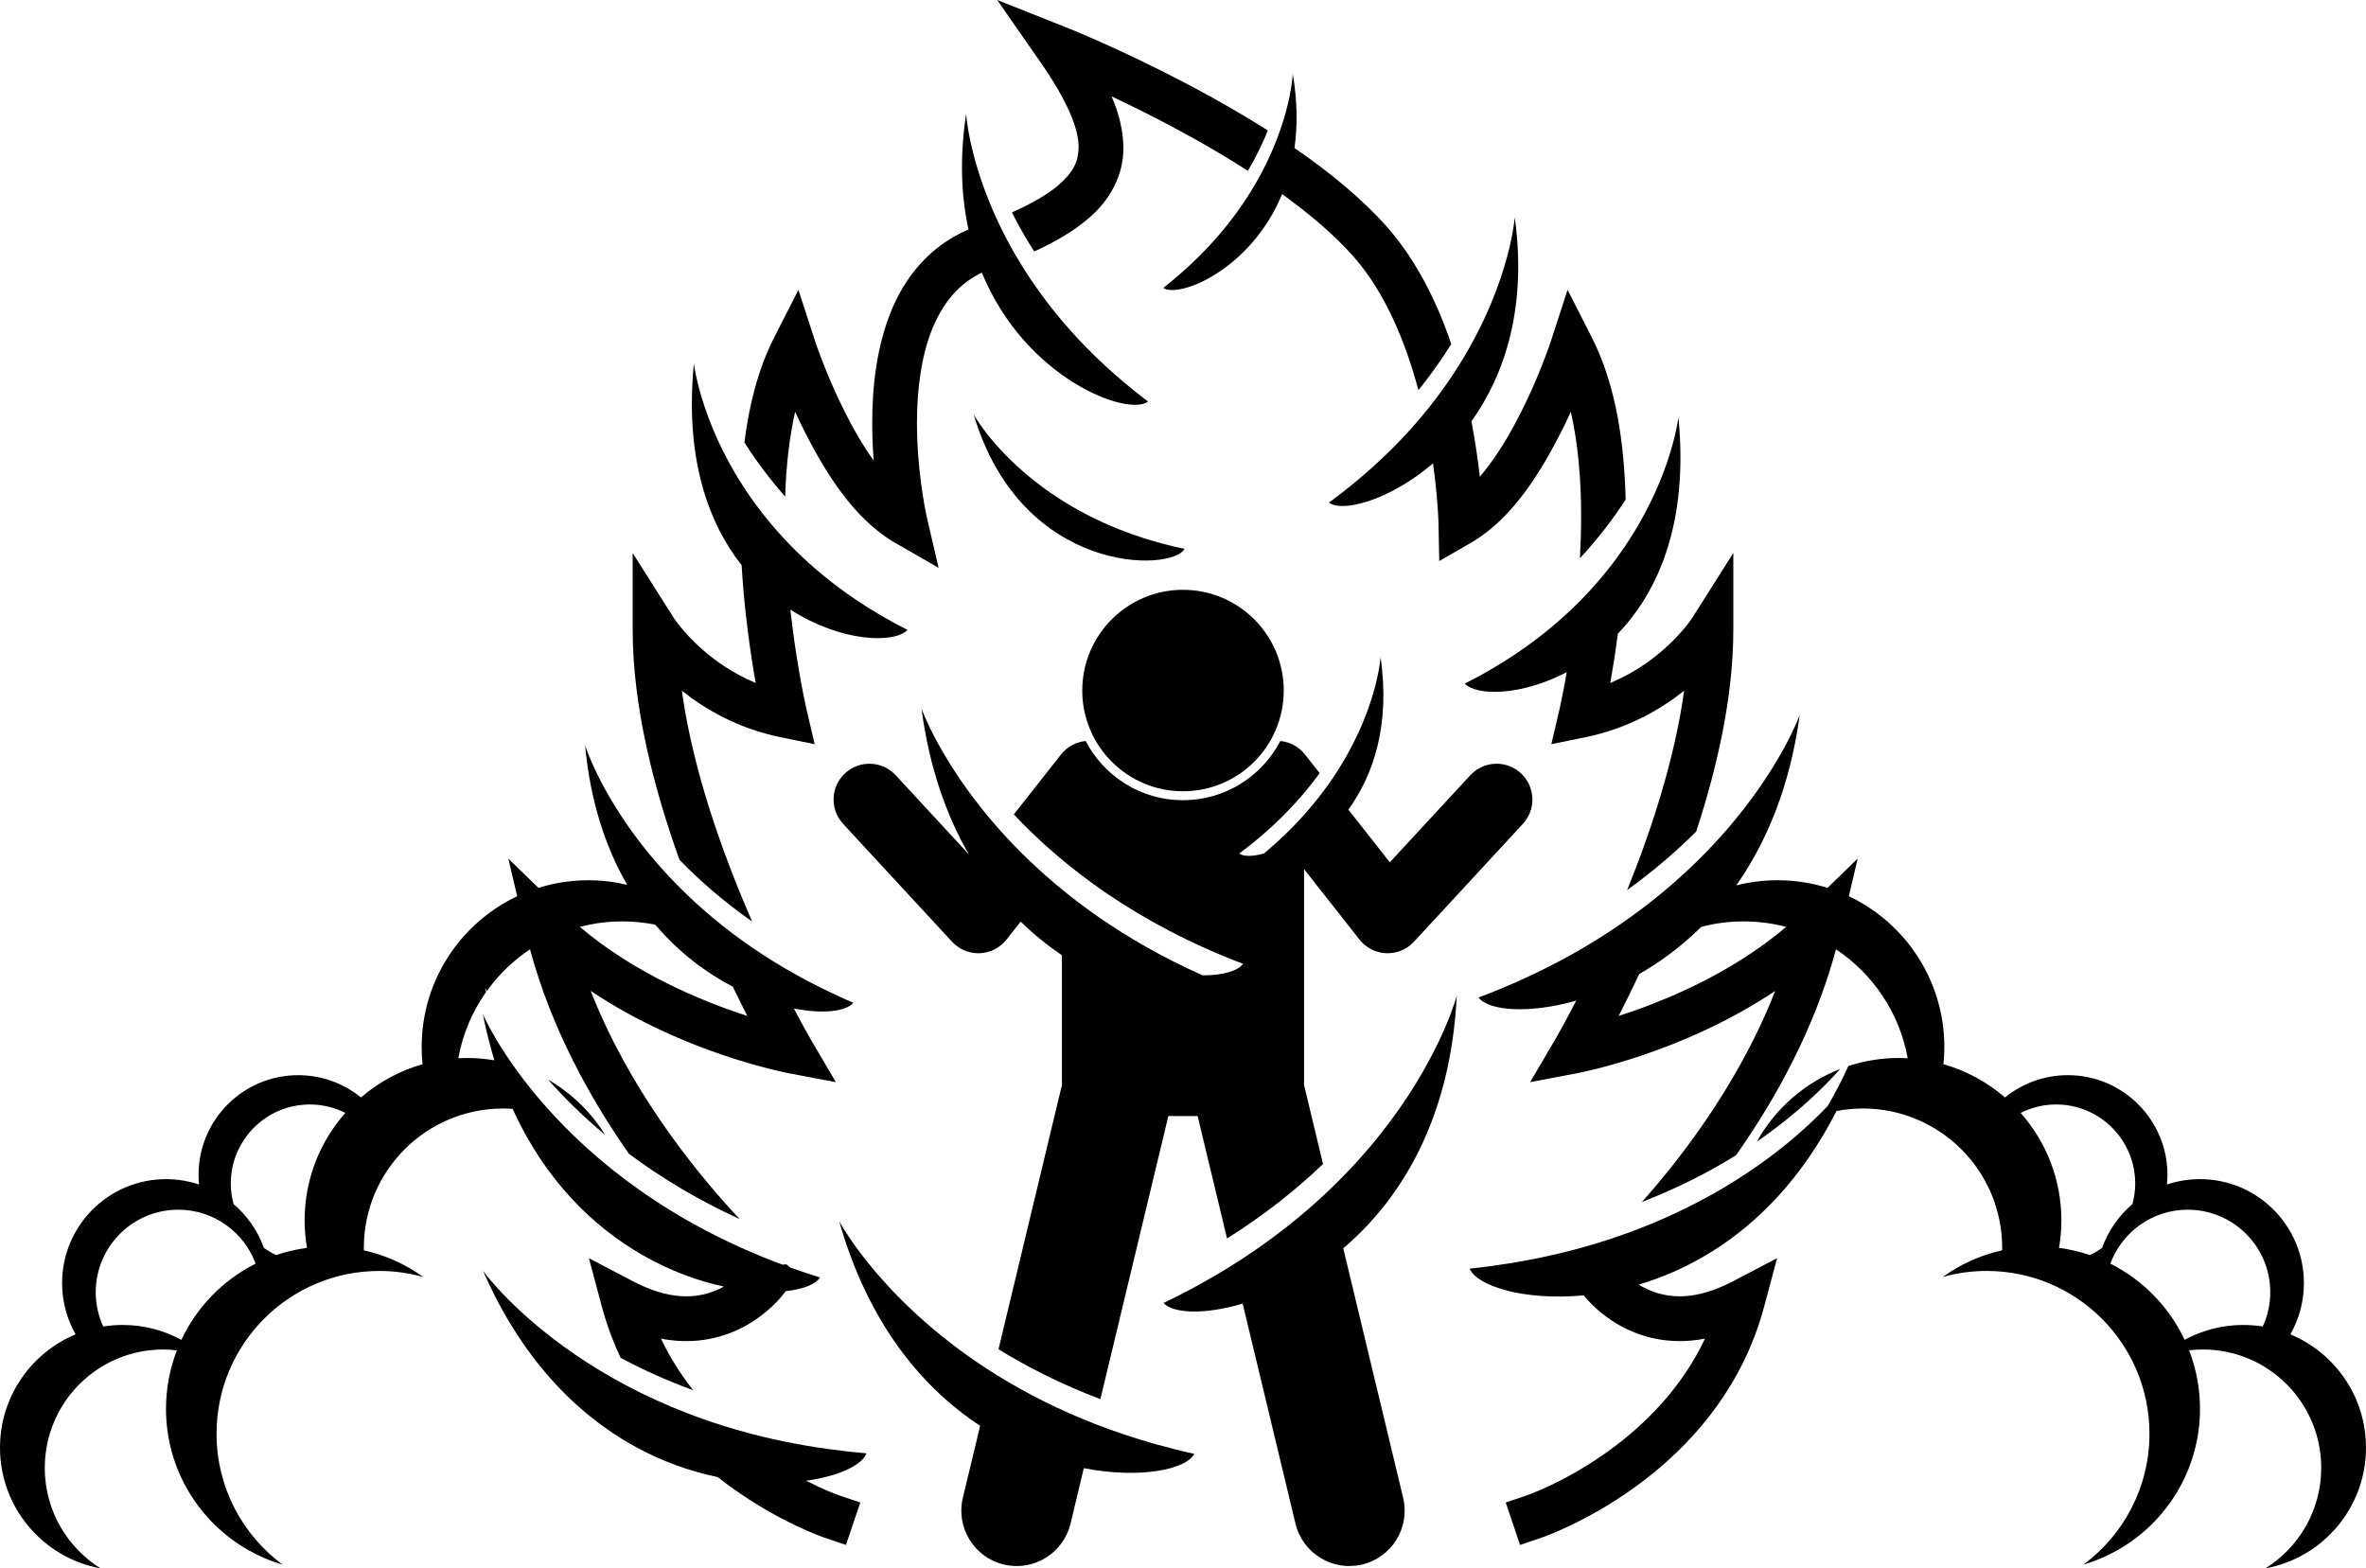 <?xml version="1.0" encoding="utf-8"?>
<!-- Generator: Adobe Illustrator 23.0.2, SVG Export Plug-In . SVG Version: 6.00 Build 0)  -->
<svg version="1.1" id="Layer_1" xmlns="http://www.w3.org/2000/svg" xmlns:xlink="http://www.w3.org/1999/xlink" x="0px" y="0px"
	 viewBox="0 0 528.457 350.347" enable-background="new 0 0 528.457 350.347" xml:space="preserve">
<g>
	<path d="M135.188,253.542c-3.16-5.104-7.553-9.361-12.761-12.366C125.909,245.108,130.132,249.319,135.188,253.542z"
		/>
	<path d="M511.566,298.067c1.921-3.381,3.022-7.286,3.022-11.452c0-12.824-10.396-23.221-23.222-23.221
		c-2.575,0-5.049,0.426-7.363,1.199c0.068-0.714,0.106-1.437,0.106-2.168c0-12.289-9.964-22.254-22.254-22.254
		c-5.318,0-10.197,1.868-14.025,4.979c-3.936-3.398-8.607-5.964-13.747-7.427c0.129-1.263,0.196-2.545,0.196-3.842
		c0-14.877-8.725-27.714-21.334-33.684l1.978-8.406l-6.741,6.539c-3.522-1.105-7.269-1.701-11.154-1.701
		c-3.188,0-6.281,0.402-9.234,1.155c6.732-9.554,11.99-22.024,14.185-38.073c0,0-1.052,2.948-3.66,7.677
		c-6.722,12.187-23.789,36.198-59.846,52.08c-2.643,1.164-5.381,2.286-8.23,3.354
		c2.13,2.89,10.977,3.776,21.81,0.708c-0.026,0.052-0.056,0.11-0.082,0.161
		c-1.404,2.716-2.574,4.871-3.387,6.335c-0.812,1.466-1.25,2.21-1.25,2.213l-5.568,9.489l10.591-2.005l0.222-0.042
		c0.338-0.123,22.868-4.253,43.921-18.321c-5.988,15.28-14.768,28.662-22.857,38.891
		c-2.402,3.043-4.732,5.789-6.911,8.244c8.107-3.138,15.09-6.753,21.02-10.438
		c8.788-12.479,17.504-28.142,22.329-46c8.25,5.498,14.175,14.199,16.013,24.327
		c-0.648-0.034-1.301-0.054-1.957-0.054c-3.944,0-7.738,0.638-11.294,1.802c-1.454,3.181-3.001,6.161-4.632,8.942
		c-9.586,10.069-32.213,28.957-71.176,35.148c-2.845,0.452-5.752,0.856-8.773,1.163
		c1.496,3.769,11.936,7.247,25.438,5.975c0.9,1.098,2.512,2.853,4.905,4.649
		c3.649,2.745,9.287,5.571,16.568,5.566c1.802,0.002,3.689-0.173,5.649-0.548
		c-5.293,11.208-13.62,19.35-21.417,25.003c-4.915,3.564-9.579,6.097-12.979,7.718
		c-1.7,0.812-3.083,1.395-4.021,1.77c-0.47,0.188-0.827,0.322-1.058,0.406
		c-0.232,0.086-0.298,0.105-0.298,0.108l-4.736,1.599l3.2,9.476l4.738-1.601
		c0.307-0.112,9.973-3.382,21.02-11.377c9.759-7.065,20.707-17.987,26.662-33.754
		c0.766-2.027,1.459-4.124,2.046-6.314l2.945-11.009l-10.093,5.286c-0.285,0.148-0.557,0.273-0.835,0.409
		c-4.3,2.109-7.861,2.82-10.823,2.827c-3.829-0.006-6.835-1.185-9.152-2.618
		c5.336-1.585,10.85-3.958,16.266-7.328c10.289-6.403,20.222-16.406,27.907-31.449
		c1.904-0.364,3.868-0.562,5.879-0.562c17.188,0,31.122,13.934,31.122,31.123c0,0.186-0.011,0.371-0.014,0.557
		c-4.863,1.083-9.355,3.141-13.266,5.959c3.123-0.874,6.412-1.352,9.815-1.352c20.084,0,36.363,16.279,36.363,36.363
		c0,11.987-5.803,22.617-14.752,29.241c2.694-0.792,5.256-1.887,7.65-3.247
		c10.979-6.237,18.391-18.029,18.391-31.558c0-4.609-0.868-9.014-2.436-13.069
		c1.006-0.116,2.027-0.183,3.065-0.183c14.607,0,26.447,11.842,26.447,26.445c0,9.474-4.983,17.777-12.468,22.448
		c12.777-2.33,22.468-13.512,22.468-26.962C528.457,311.974,521.483,302.194,511.566,298.067z M368.843,224.358
		c-2.625,1.016-5.087,1.871-7.298,2.581c1.374-2.693,2.931-5.845,4.579-9.355c4.717-2.693,9.44-6.162,13.859-10.543
		c3.022-0.792,6.194-1.217,9.466-1.217c3.282,0,6.464,0.429,9.496,1.226
		C389.36,215.184,378.098,220.785,368.843,224.358z M476.91,264.391c0,1.583-0.228,3.109-0.618,4.57
		c-3.037,2.595-5.397,5.956-6.777,9.787c-0.857,0.615-1.772,1.151-2.735,1.607
		c-2.209-0.751-4.513-1.294-6.89-1.607c0.34-1.995,0.526-4.042,0.526-6.134c0-9.21-3.438-17.612-9.091-24.01
		c2.383-1.197,5.064-1.887,7.913-1.887C468.999,246.717,476.91,254.629,476.91,264.391z M487.947,299.295
		c-3.463-7.368-9.329-13.377-16.591-17.024c2.603-7.027,9.346-12.046,17.279-12.046
		c10.185,0,18.44,8.256,18.44,18.439c0,2.734-0.61,5.321-1.679,7.654c-1.419-0.227-2.873-0.348-4.356-0.348
		C496.299,295.971,491.838,297.176,487.947,299.295z"/>
	<path d="M411,238.793c-7.928,3.081-14.503,8.861-18.594,16.221C401.486,248.758,407.579,242.672,411,238.793z"/>
	<path d="M291.241,242.258c0.019-0.227,0.034-0.454,0.034-0.686v-47.413l12.375,15.725
		c1.448,1.842,3.628,2.953,5.97,3.047c0.107,0.004,0.214,0.006,0.32,0.006c2.227,0,4.353-0.929,5.872-2.57
		l24.334-26.335c2.997-3.245,2.797-8.306-0.446-11.303c-3.245-2.999-8.306-2.799-11.305,0.446l-17.971,19.445
		l-9.262-11.77c5.592-7.711,9.391-18.895,7.197-34.032c0,0-0.123,1.863-0.837,4.978
		c-1.825,7.954-7.561,24.142-25.206,38.851c-2.571,0.727-4.593,0.716-5.523,0
		c7.856-5.833,13.662-12.025,17.962-17.938l-3.282-4.171c-1.403-1.783-3.412-2.803-5.505-3.008
		c-4.088,7.848-12.295,13.222-21.739,13.222c-9.443,0-17.65-5.374-21.738-13.221
		c-2.094,0.205-4.104,1.225-5.508,3.009l-0.002-0.002l-10.54,13.396c10.953,11.612,27.333,24.301,51.204,33.367
		c-1.192,1.603-4.477,2.573-9.026,2.571c-35.728-15.915-52.573-39.824-59.196-51.95
		c-2.57-4.706-3.603-7.637-3.603-7.637c1.74,13.13,5.556,23.854,10.558,32.545l-16.316-17.657
		c-2.999-3.245-8.06-3.443-11.305-0.444c-3.244,2.997-3.444,8.058-0.445,11.305l24.334,26.333
		c1.517,1.642,3.644,2.57,5.872,2.57c0.106,0,0.213-0.002,0.319-0.006c2.343-0.094,4.519-1.205,5.97-3.047
		l3.165-4.022c2.969,2.904,6.07,5.399,9.212,7.524v28.186c0,0.232,0.015,0.459,0.034,0.685l-14.196,59.143
		c6.531,4.024,14.084,7.856,22.757,11.145l15.18-63.243h6.541l6.566,27.355
		c8.437-5.312,15.516-10.979,21.439-16.634L291.241,242.258z"/>
	<circle cx="264.229" cy="154.252" r="22.5"/>
	<path d="M355.604,75.504l-5.479-10.766l-3.733,11.487c0,0-0.13,0.4-0.413,1.201
		c-0.989,2.811-3.744,10.146-7.75,17.514c-2.21,4.138-4.888,8.249-7.703,11.56
		c-0.393-3.514-0.987-7.746-1.879-12.373c7.435-10.413,12.452-25.389,9.684-45.588c0,0-0.183,2.487-1.163,6.649
		c-2.538,10.768-10.489,32.84-34.77,52.753c-1.772,1.454-3.608,2.899-5.56,4.325
		c2.868,2.242,13.4-0.344,23.233-8.761c0.37,2.652,0.631,5.032,0.812,7.021
		c0.181,2.007,0.285,3.617,0.343,4.714c0.057,1.096,0.065,1.63,0.068,1.63l0.167,8.447l7.324-4.212
		c9.179-5.43,15.421-15.813,20.021-24.831c0.735-1.47,1.418-2.906,2.046-4.281
		c1.648,7.229,2.316,15.368,2.3,23.387c0,3.148-0.101,6.275-0.269,9.327c4.162-4.507,7.519-8.947,10.214-13.096
		C362.788,99.031,360.967,86.123,355.604,75.504z"/>
	<path d="M265.663,19.028C250.593,11.062,238.264,6.167,238.155,6.123L222.731,0l9.475,13.626
		c6.081,8.652,8.795,15.204,8.708,19.302c-0.077,3.162-1.062,5.411-4.541,8.465
		c-2.308,1.97-5.759,4.005-10.358,6.053c1.404,2.795,3.059,5.721,4.979,8.727
		c4.747-2.169,8.662-4.48,11.832-7.141c5.081-4.177,8.165-9.902,8.088-16.105
		c-0.042-3.775-0.969-7.514-2.622-11.401c5.29,2.497,11.651,5.674,18.264,9.365c4.025,2.239,8.145,4.682,12.167,7.269
		c1.868-3.185,3.328-6.225,4.466-9.017C277.285,25.402,271.285,22.013,265.663,19.028z"/>
	<path d="M378.858,185.746c4.691-14.34,8.266-30.042,8.289-44.975v-17.242l-9.226,14.566h0.002
		c-0.176,0.272-2.433,3.628-6.685,7.286c-2.935,2.526-6.783,5.186-11.568,7.176
		c0.536-3.033,1.132-6.774,1.678-10.991c9.111-9.498,15.833-24.895,13.533-48.393c0,0-0.436,3.952-2.508,10.039
		c-3.704,10.878-12.645,28.581-33.697,42.771c-3.495,2.356-7.321,4.615-11.516,6.731
		c2.769,2.812,12.668,2.719,22.778-2.565c-0.336,1.941-0.652,3.615-0.915,4.942
		c-0.228,1.15-0.417,2.05-0.548,2.652c-0.132,0.605-0.198,0.888-0.198,0.89l-1.777,7.603l7.65-1.568
		c9.467-1.941,16.791-6.216,22.012-10.382c-2.102,15.183-7.286,31.114-12.734,44.531
		C369.401,194.516,374.511,190.081,378.858,185.746z"/>
	<path d="M309.897,50.804c-5.688-6.441-12.994-12.394-20.765-17.738c0.69-4.913,0.668-10.42-0.386-16.573
		c0,0-0.074,1.865-0.709,4.997c-1.62,7.998-6.94,24.328-24.204,39.485c-1.27,1.116-2.589,2.227-3.992,3.326
		c3.308,2.413,19.523-3.931,26.528-20.939c6.191,4.468,11.804,9.227,16.016,14.042
		c7.017,7.925,11.601,19.163,14.427,29.754c2.829-3.504,5.257-6.96,7.331-10.303
		C321.043,67.701,316.554,58.423,309.897,50.804z"/>
	<path d="M192.099,279.805c-3.226-4.283-4.671-7.033-4.671-7.033c6.551,23.02,18.659,37.306,31.491,45.718
		l-3.86,16.083c-1.594,6.641,2.498,13.315,9.137,14.906c6.639,1.596,13.314-2.492,14.91-9.135l2.972-12.383
		c12.665,2.459,22.827,0.257,24.683-3.189c-2.951-0.652-5.801-1.372-8.56-2.147
		C220.541,312.056,200.409,290.842,192.099,279.805z"/>
	<path d="M220.311,96.728c-1.958-2.527-2.852-4.167-2.852-4.167c10.753,36.094,44.414,35.186,47.098,30.049
		c-1.746-0.363-3.42-0.775-5.054-1.213C237.314,115.46,225.309,103.181,220.311,96.728z"/>
	<path d="M107.886,283.887c4.309,9.824,9.488,17.751,15.138,24.109c11.586,13.041,25.152,19.457,37.288,21.951
		c0.966,0.761,1.928,1.498,2.877,2.185c11.047,7.995,20.713,11.265,21.02,11.375l4.739,1.601l3.199-9.472
		l-4.736-1.601c0,0-0.066-0.022-0.298-0.108c-0.863-0.313-3.495-1.333-7.065-3.16
		c7.421-1.026,12.53-3.552,13.493-6.128c-3.003-0.245-5.894-0.586-8.727-0.978
		C131.017,316.228,107.886,283.887,107.886,283.887z"/>
	<path d="M133.569,173.287c-2.074-4.184-2.885-6.785-2.885-6.785c1.182,12.722,4.668,22.974,9.402,31.151
		c-2.779-0.662-5.676-1.022-8.658-1.022c-3.887,0-7.634,0.597-11.156,1.701l-6.739-6.532l1.978,8.399
		c-12.61,5.971-21.334,18.807-21.334,33.684c0,1.297,0.067,2.579,0.196,3.842
		c-5.14,1.463-9.812,4.028-13.747,7.427c-3.828-3.111-8.708-4.979-14.025-4.979c-12.29,0-22.254,9.965-22.254,22.254
		c0,0.731,0.038,1.454,0.106,2.168c-2.314-0.773-4.788-1.199-7.363-1.199c-12.825,0-23.222,10.396-23.222,23.221
		c0,4.166,1.103,8.071,3.022,11.452C6.974,302.194,0,311.974,0,323.385c0,13.45,9.691,24.632,22.468,26.962
		C14.983,345.676,10,337.372,10,327.898c0-14.604,11.841-26.445,26.447-26.445c1.038,0,2.06,0.066,3.065,0.183
		c-1.567,4.056-2.436,8.46-2.436,13.069c0,13.529,7.412,25.321,18.391,31.558c2.394,1.36,4.956,2.455,7.65,3.247
		c-8.949-6.624-14.752-17.254-14.752-29.241c0-20.084,16.279-36.363,36.363-36.363c3.402,0,6.691,0.478,9.815,1.352
		c-3.911-2.818-8.403-4.876-13.266-5.959c-0.003-0.185-0.014-0.37-0.014-0.557c0-17.189,13.934-31.123,31.122-31.123
		c0.712,0,1.415,0.032,2.115,0.079c7.277,16.04,18.066,26.37,28.966,32.632c6.246,3.589,12.528,5.843,18.207,7.071
		c-2.209,1.223-5.006,2.186-8.389,2.174c-2.966-0.005-6.525-0.717-10.823-2.826
		c-0.278-0.137-0.549-0.26-0.833-0.408l-10.095-5.284l2.945,11.007c0.587,2.191,1.281,4.287,2.047,6.314
		c0.643,1.705,1.349,3.347,2.102,4.939c4.811,2.575,10.206,5.041,16.206,7.237
		c-2.708-3.418-5.175-7.244-7.196-11.524c1.96,0.375,3.846,0.549,5.647,0.547c7.279,0.005,12.914-2.821,16.566-5.566
		c3.358-2.519,5.184-4.959,5.642-5.599c3.911-0.408,6.67-1.52,7.664-3.049c-2.295-0.711-4.519-1.461-6.688-2.239
		l-0.821-0.7c-0.297,0.027-0.597,0.053-0.905,0.072c-51.251-19.08-66.892-55.941-66.892-55.941
		c0.715,3.629,1.584,7.053,2.577,10.299c-1.986-0.337-4.024-0.521-6.106-0.521c-0.656,0-1.309,0.019-1.957,0.054
		c0.985-5.431,3.146-10.448,6.212-14.785c-0.074-0.357-0.154-0.706-0.226-1.067c0,0,0.127,0.297,0.388,0.84
		c2.625-3.654,5.89-6.816,9.639-9.314c4.782,17.697,13.384,33.241,22.092,45.663
		c6.88,5.144,15.067,10.17,24.73,14.592c-0.445-0.475-0.9-0.967-1.366-1.475
		c-9.678-10.562-23.541-28.153-31.898-49.49c21.058,14.081,43.601,18.212,43.941,18.335l0.224,0.042l10.591,2.01
		l-5.57-9.494c0-0.003-0.438-0.747-1.25-2.213c-0.645-1.162-1.523-2.777-2.557-4.744
		c6.629,1.292,11.731,0.616,13.271-1.294c-2.427-1.032-4.736-2.114-6.981-3.222
		C152.857,205.608,138.936,184.11,133.569,173.287z M51.546,264.391c0-9.762,7.912-17.674,17.673-17.674
		c2.849,0,5.53,0.689,7.913,1.887c-5.654,6.397-9.092,14.8-9.092,24.01c0,2.092,0.186,4.139,0.526,6.134
		c-2.377,0.314-4.68,0.857-6.889,1.608c-0.963-0.456-1.878-0.992-2.735-1.606c-1.38-3.833-3.741-7.194-6.778-9.79
		C51.773,267.5,51.546,265.974,51.546,264.391z M27.415,295.971c-1.482,0-2.937,0.121-4.356,0.348
		c-1.068-2.333-1.679-4.92-1.679-7.654c0-10.184,8.255-18.439,18.44-18.439c7.934,0,14.677,5.019,17.279,12.046
		c-7.262,3.647-13.128,9.656-16.591,17.024C36.619,297.176,32.158,295.971,27.415,295.971z M129.516,207.049
		c3.031-0.797,6.211-1.225,9.491-1.225c2.516,0,4.971,0.253,7.347,0.729c5.322,6.264,11.397,10.773,17.322,13.857
		c1.149,2.388,2.24,4.582,3.234,6.528C156.913,223.711,141.815,217.51,129.516,207.049z"/>
	<path d="M325.372,222.439c0,0-0.785,3.005-2.955,7.906c-5.594,12.632-20.397,37.856-54.685,56.682
		c-2.513,1.38-5.125,2.727-7.851,4.029c2.052,2.328,9.013,2.713,17.678,0.15l11.795,49.137
		c1.594,6.643,8.27,10.73,14.91,9.135c6.637-1.592,10.73-8.266,9.135-14.906l-13.376-55.727
		C312.829,267.967,324.026,250.035,325.372,222.439z"/>
	<path d="M216.861,32.082c-0.925-4.173-1.074-6.662-1.074-6.662c-1.478,9.804-1.093,18.393,0.526,25.846
		c-8.655,3.661-14.204,10.655-17.261,18.22c-3.321,8.118-4.231,17.036-4.241,25
		c0.001,2.967,0.133,5.804,0.335,8.416c-2.46-3.453-4.721-7.357-6.556-11.102
		c-2.082-4.153-3.729-8.088-4.844-10.961c-0.559-1.435-0.984-2.607-1.27-3.411
		c-0.283-0.801-0.411-1.201-0.413-1.201l-3.731-11.479l-5.481,10.755c-3.551,7.027-5.545,15.06-6.583,23.335
		c2.432,3.825,5.425,7.918,9.102,12.093c0.2-6.547,0.885-13.048,2.229-18.942
		c0.628,1.377,1.312,2.815,2.048,4.287c4.601,9.018,10.843,19.401,20.021,24.831l9.971,5.74l-2.607-11.208
		c0,0-0.024-0.102-0.081-0.373c-0.409-1.888-2.148-10.699-2.143-20.779c-0.013-7.162,0.901-14.943,3.489-21.196
		c2.34-5.563,5.659-9.812,10.999-12.386c9.767,23.745,32.622,32.216,37.126,28.792
		c-1.932-1.451-3.748-2.921-5.501-4.399C226.91,65.059,219.254,42.883,216.861,32.082z"/>
	<path d="M157.497,91.213c-2.072-6.087-2.508-10.039-2.508-10.039c-2.05,20.939,3.065,35.443,10.65,45.076
		c0.631,10.524,2.022,19.951,3.146,26.307c-5.014-2.085-9-4.904-11.977-7.533
		c-2.166-1.911-3.782-3.713-4.831-5.003c-0.525-0.645-0.907-1.161-1.148-1.499c-0.121-0.17-0.205-0.294-0.254-0.366
		c-0.018-0.026-0.03-0.047-0.04-0.059h0.001l-9.226-14.56v17.235c0.027,17.16,4.741,35.337,10.455,51.296
		c4.459,4.592,9.81,9.291,16.231,13.787c-1.537-3.519-3.098-7.272-4.617-11.209
		c-4.828-12.471-9.195-26.719-11.083-40.356c5.223,4.165,12.545,8.438,22.01,10.379l7.653,1.57l-1.78-7.606
		c0,0-0.067-0.285-0.198-0.888c-0.576-2.638-2.269-10.949-3.452-21.573c11.201,7.205,23.102,7.672,26.182,4.544
		c-4.194-2.115-8.021-4.375-11.516-6.731C170.142,119.794,161.201,102.091,157.497,91.213z"/>
</g>
</svg>
